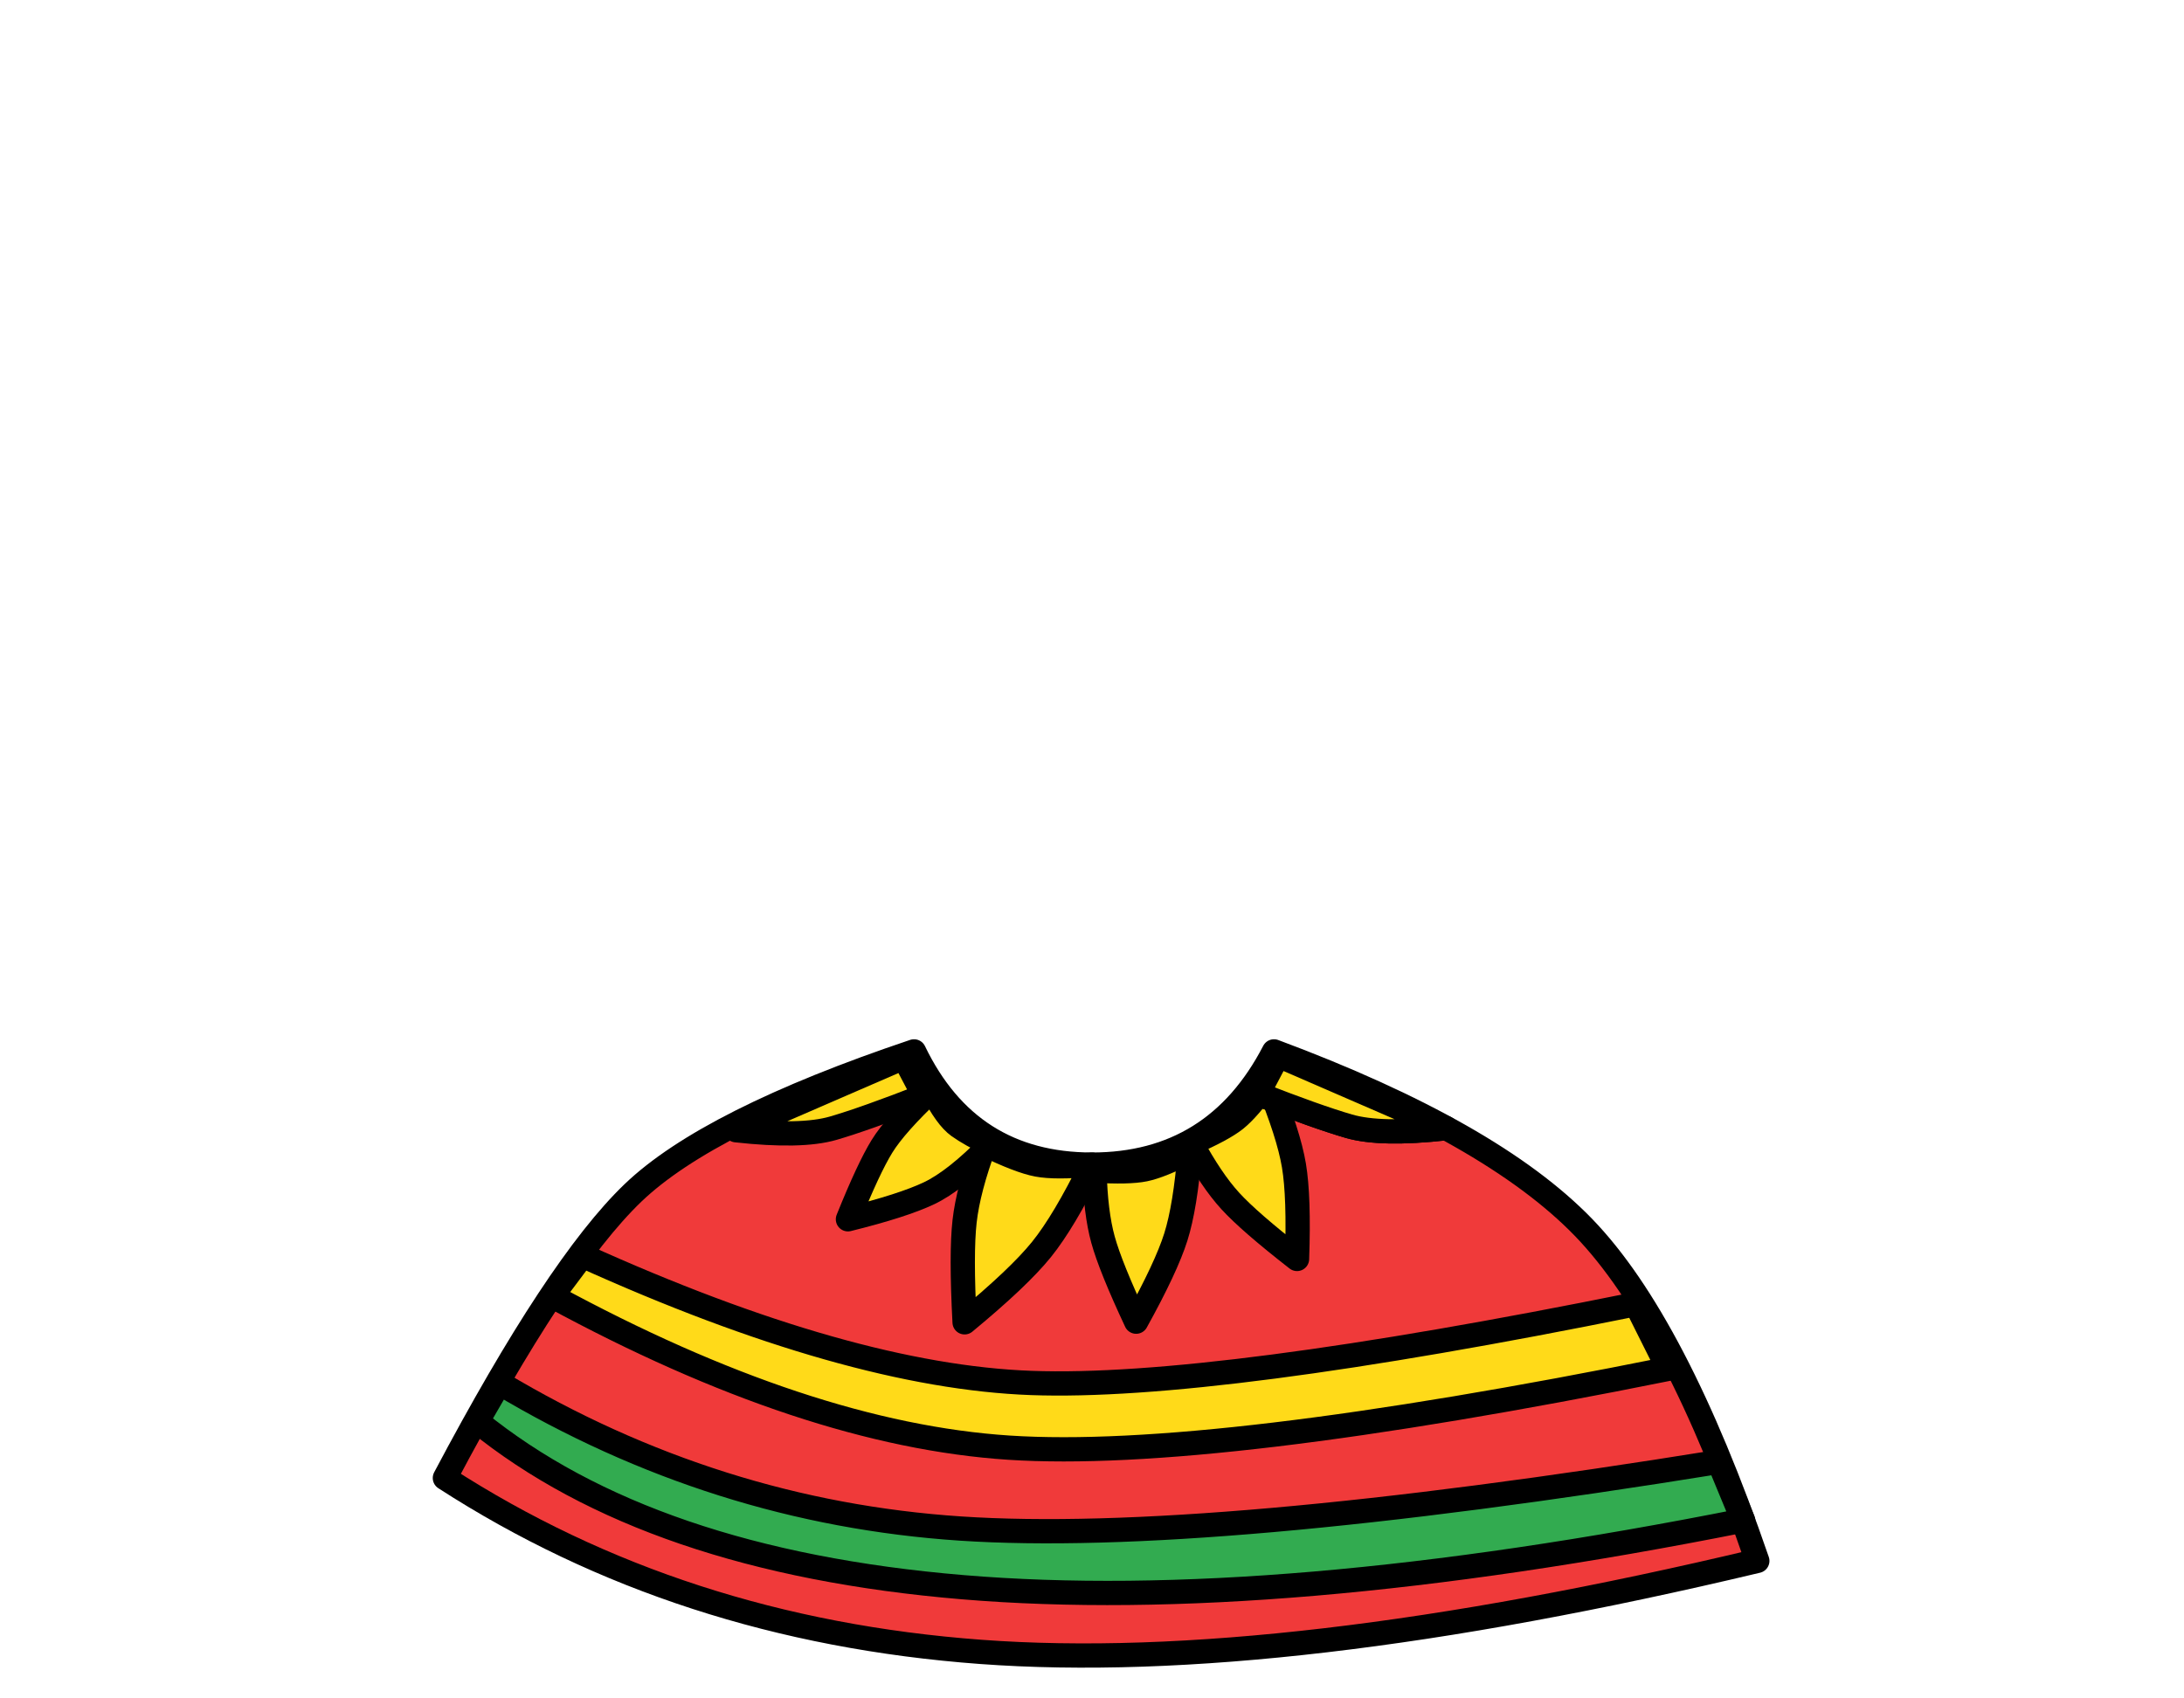 <?xml version="1.0" encoding="UTF-8"?>
<svg width="1080px" height="840px" viewBox="0 0 1080 840" version="1.1" xmlns="http://www.w3.org/2000/svg" xmlns:xlink="http://www.w3.org/1999/xlink">
    <title>Accessories/ 5</title>
    <g id="Accessories/-5" stroke="none" stroke-width="1" fill="none" fill-rule="evenodd" stroke-linecap="round" stroke-linejoin="round">
        <g id="Group" transform="translate(220, 520)" stroke="#000000" stroke-width="12">
            <path d="M0,211 C77.333,261 165.667,289.667 265,297 C364.333,304.333 492.333,289.333 649,252 C621.94,173.279 593.274,118.279 563,87 C532.726,55.721 481.726,26.721 410,8.52651283e-14 C390.667,37.333 360.667,56 320,56 C279.333,56 250,37.333 232,8.52651283e-14 C164.213,22.804 117.88,46.138 93,70 C68.12,93.862 37.12,140.862 0,211 Z" id="Path" fill="#F03A3A"></path>
            <path d="M642,232 C488,262.667 359.333,273.667 256,265 C152.667,256.333 72.667,229 16,183 L27,164 C98.282,206.637 174.282,230.637 255,236 C335.718,241.363 460.718,230.363 630,203 L642,232 Z" id="Path" fill="#32AB50"></path>
            <path d="M605,157 C454.319,187.347 345.653,200.347 279,196 C212.347,191.653 137.014,166.653 53,121 L68,101 C155.981,140.82 229.981,161.82 290,164 C350.019,166.18 449.686,153.18 589,125 L605,157 Z" id="Path" fill="#FFDA19"></path>
            <path d="M267,46 C261.535,60.763 258.201,73.429 257,84 C255.799,94.571 255.799,111.237 257,134 C274.862,119.25 287.529,107.25 295,98 C302.471,88.75 310.805,74.75 320,56 C307.938,57.12 298.938,57.12 293,56 C287.062,54.88 278.395,51.546 267,46 Z" id="Path" fill="#FFDA19"></path>
            <path d="M334.313,49.108 C329.438,62.025 326.464,73.108 325.393,82.358 C324.321,91.607 324.321,106.191 325.393,126.108 C341.326,113.202 352.625,102.702 359.289,94.608 C365.954,86.514 373.387,74.264 381.589,57.858 C370.83,58.838 362.802,58.838 357.505,57.858 C352.209,56.878 344.478,53.961 334.313,49.108 Z" id="Path" fill="#FFDA19" transform="translate(353.089, 87.608) rotate(-22) translate(-353.089, -87.608) "></path>
            <path d="M391.724,18 C386.848,30.917 383.875,42.001 382.804,51.25 C381.732,60.499 381.732,75.083 382.804,95 C398.737,82.094 410.035,71.594 416.7,63.5 C423.364,55.406 430.798,43.156 439,26.75 C428.24,27.73 420.212,27.73 414.916,26.75 C409.619,25.77 401.889,22.853 391.724,18 Z" id="Path" fill="#FFDA19" transform="translate(410.5, 56.5) rotate(-49) translate(-410.5, -56.5) "></path>
            <path d="M223.783,21.001 C217.614,36.518 214.041,48.481 213.063,56.889 C212.086,65.298 212.086,78.556 213.063,96.662 C227.599,84.929 237.906,75.384 243.986,68.026 C250.066,60.668 255.896,49.064 261.476,33.215 C254.105,33.176 248.004,32.711 243.172,31.82 C238.34,30.929 231.877,27.322 223.783,21.001 Z" id="Path" fill="#FFDA19" transform="translate(236.903, 58.831) rotate(25) translate(-236.903, -58.831) "></path>
            <path d="M447,37 C457.515,40.057 473.515,40.39 495,38 L412,2 L402,21 C421.485,28.61 436.485,33.943 447,37 Z" id="Path" fill="#F03A3A"></path>
            <path d="M447,37 C457.515,40.057 473.515,40.39 495,38 L412,2 L402,21 C421.485,28.61 436.485,33.943 447,37 Z" id="Path" fill="#FFDA19"></path>
            <path d="M189,38 C199.515,41.057 215.515,41.39 237,39 L154,3 L144,22 C163.485,29.61 178.485,34.943 189,38 Z" id="Path" fill="#FFDA19" transform="translate(190.5, 21.787) scale(-1, 1) translate(-190.5, -21.787) "></path>
        </g>
    </g>
</svg>